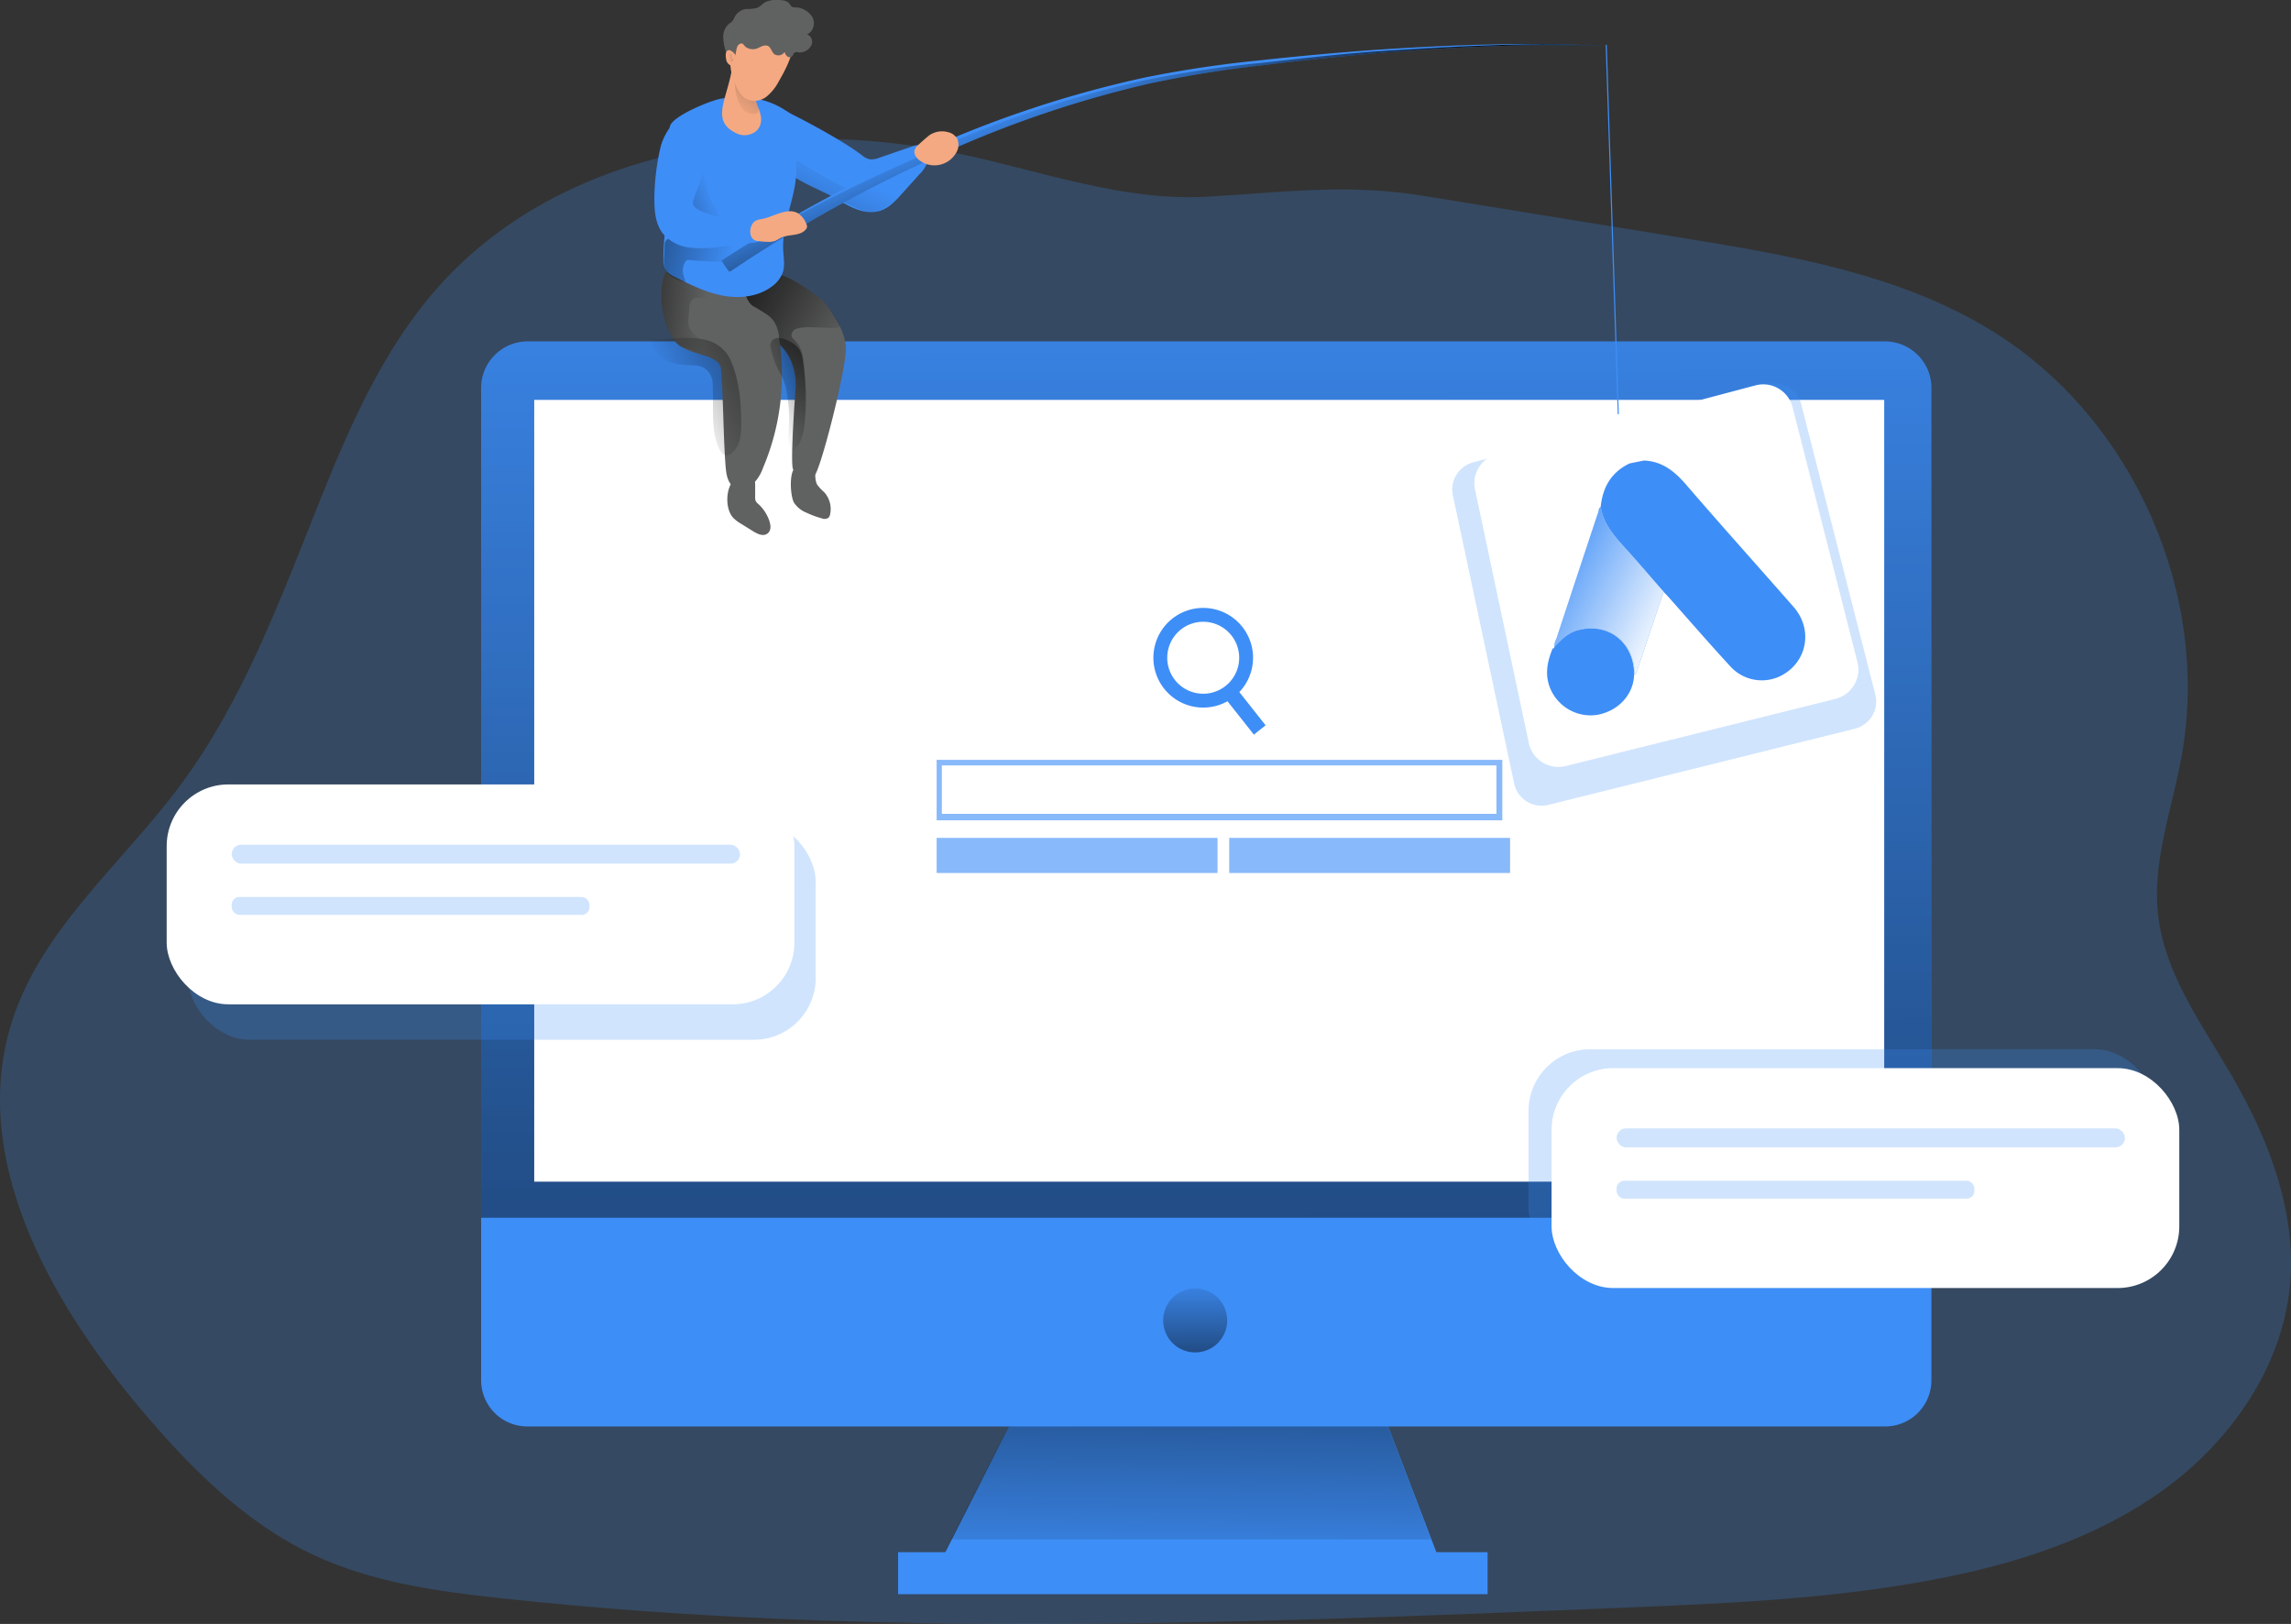 <svg id="Layer_1" data-name="Layer 1" xmlns="http://www.w3.org/2000/svg" xmlns:xlink="http://www.w3.org/1999/xlink" viewBox="0 0 681.35 482.93"><rect x="0" y="0" width="681.35" height="482.93" fill="#333333" stroke="none"/><defs><linearGradient id="linear-gradient" x1="354.01" y1="474.38" x2="355.74" y2="323.41" gradientUnits="userSpaceOnUse"><stop offset="0" stop-color="#010101" stop-opacity="0"/><stop offset="0.95" stop-color="#010101"/></linearGradient><linearGradient id="linear-gradient-2" x1="360.1" y1="95.58" x2="362.1" y2="835.12" xlink:href="#linear-gradient"/><linearGradient id="linear-gradient-3" x1="245.89" y1="174.01" x2="200.06" y2="148.78" xlink:href="#linear-gradient"/><linearGradient id="linear-gradient-4" x1="211.76" y1="152.4" x2="174.2" y2="148.48" xlink:href="#linear-gradient"/><linearGradient id="linear-gradient-5" x1="355.41" y1="378.53" x2="355.56" y2="432.33" xlink:href="#linear-gradient"/><linearGradient id="linear-gradient-6" x1="584.16" y1="289.98" x2="620.13" y2="318.41" gradientTransform="translate(-169.88 57.51) rotate(-11.58)" gradientUnits="userSpaceOnUse"><stop offset="0" stop-color="#fff" stop-opacity="0"/><stop offset="0.95" stop-color="#fff"/></linearGradient><linearGradient id="linear-gradient-7" x1="255.18" y1="110.12" x2="216.32" y2="191.53" xlink:href="#linear-gradient"/><linearGradient id="linear-gradient-8" x1="213.36" y1="114.36" x2="172.32" y2="130.75" xlink:href="#linear-gradient"/><linearGradient id="linear-gradient-9" x1="218.89" y1="137.05" x2="160.13" y2="123.42" xlink:href="#linear-gradient"/><linearGradient id="linear-gradient-10" x1="336.24" y1="74.84" x2="353.68" y2="117.28" xlink:href="#linear-gradient"/><linearGradient id="linear-gradient-11" x1="230.85" y1="177.21" x2="261.45" y2="164.44" xlink:href="#linear-gradient"/><linearGradient id="linear-gradient-12" x1="203.37" y1="177.86" x2="263.41" y2="148.42" xlink:href="#linear-gradient"/><linearGradient id="linear-gradient-13" x1="214.12" y1="115.76" x2="161.13" y2="132.97" xlink:href="#linear-gradient"/><linearGradient id="linear-gradient-14" x1="219.44" y1="90.97" x2="256.64" y2="45.65" xlink:href="#linear-gradient"/><linearGradient id="linear-gradient-15" x1="218.83" y1="75.15" x2="225.9" y2="74.16" xlink:href="#linear-gradient"/></defs><title>Google ad</title><path d="M288.61,104c-55.33-11.85-119.47-2.61-156.86,39.86-16,18.24-25.91,41-34.94,63.55-11.66,29.13-22.63,59.06-41.38,84.23C38.26,314.72,14.48,334,5.6,361.34c-13.07,40.27,10.67,83,37.94,115.41,14.63,17.38,31.06,34,51.63,43.65,17.5,8.19,37,10.85,56.2,12.92,110.31,11.9,221.65,7.35,332.51,2.79,31.18-1.28,62.5-2.58,93.17-8.4,24.17-4.59,48.26-12.21,68.21-26.62s35.39-36.38,37.69-60.88c2.06-22-6.39-43.64-17.5-62.69-8.88-15.22-19.83-30.17-21.74-47.68-1.72-15.78,4.18-31.25,7-46.87,8.76-47.91-14.18-100.07-55.41-126-27.75-17.46-61.1-23.07-93.47-28.32l-76.74-12.46c-22.75-3.69-41.6-1-64.05.27C336.37,117.89,312.44,109.15,288.61,104Z" transform="translate(-1.91 -57.98)" fill="#3e8ef7" opacity="0.24" style="isolation:isolate"/><polygon points="428.61 465.31 279.29 465.31 305.35 413.7 408.85 413.7 428.61 465.31" fill="#3e8ef7"/><polygon points="425.6 457.79 282.8 457.79 305.35 413.7 408.85 413.7 425.6 457.79" fill="url(#linear-gradient)"/><rect x="267.09" y="461.58" width="175.32" height="12.5" fill="#3e8ef7"/><path d="M576.32,173.32V468.44a13.76,13.76,0,0,1-13.81,13.74H158.78A13.76,13.76,0,0,1,145,468.44V173.32a13.83,13.83,0,0,1,13.81-13.81H562.51A13.83,13.83,0,0,1,576.32,173.32Z" transform="translate(-1.91 -57.98)" fill="#3e8ef7"/><path d="M576.32,173.32V420.11H145V173.32a13.83,13.83,0,0,1,13.81-13.81H562.51A13.83,13.83,0,0,1,576.32,173.32Z" transform="translate(-1.91 -57.98)" fill="url(#linear-gradient-2)"/><rect x="158.88" y="118.92" width="401.49" height="232.48" fill="#fff"/><path d="M440.05,195.47l87.36-23.19a8.34,8.34,0,0,1,10.22,6l22,86.24a8.35,8.35,0,0,1-6.08,10.16l-91.11,22.64A8.34,8.34,0,0,1,452.23,291L434,205.27A8.35,8.35,0,0,1,440.05,195.47Z" transform="translate(-1.91 -57.98)" fill="#3e8ef7" opacity="0.24" style="isolation:isolate"/><rect x="55.9" y="243.81" width="186.69" height="65.39" rx="18.35" fill="#3e8ef7" opacity="0.24" style="isolation:isolate"/><rect x="454.59" y="312.02" width="186.69" height="65.39" rx="18.35" fill="#3e8ef7" opacity="0.24" style="isolation:isolate"/><path d="M253.48,161.12c.29,6.22-7.66,37.17-9.39,38.32-1.44,1-4-.33-5.52-1.23-.29-.21-.5-.37-.7-.5-1.16-.86.7-24.64.7-24.64s.58-8.07-5.07-12.77c-6.3-5.23-13.52-10.06-13-13.76,0-.54,8.91-5.53,9.32-6,3.18-3.79,12.56,3.59,16.35,6.39a1.58,1.58,0,0,0,.21.12.14.14,0,0,1,0,.08c.08.09.2.25.41.46.29.37.74.9,1.24,1.52a46,46,0,0,1,3.58,5.81A16.79,16.79,0,0,1,253.48,161.12Z" transform="translate(-1.91 -57.98)" fill="#606161"/><path d="M251.63,154.94c0,1.61-12.4-1.07-13.93,1.61s1.86,1.61,3.05,7.54,0,30.45-1.32,33a3,3,0,0,1-.86,1.07c-.29-.21-.5-.37-.7-.5-1.16-.86.7-24.64.7-24.64s.58-8.07-5.07-12.77c0,0,.87-5.36-3.05-8.41a47.05,47.05,0,0,0-10-5.35c.45-.17,12.45-7.31,13.44-6.81.12.08,3.4.35,12.48,7.42.08.09.2.25.41.46.29.37.74.9,1.24,1.52C249.57,151.15,251.63,154,251.63,154.94Z" transform="translate(-1.91 -57.98)" fill="url(#linear-gradient-3)"/><path d="M228.84,197.1a12.6,12.6,0,0,1-3.13,4.94c-1.52,1.28-3.83,1.81-5.48.78-1.94-1.19-2.31-3.75-2.51-6-.66-7.75-.7-21.22-1.36-29a3.45,3.45,0,0,0-1.11-2.27l-.05,0a10.35,10.35,0,0,0-3.29-1.69c-2.35-.78-5.28-1.4-7.46-2.84a7.28,7.28,0,0,1-2-1.85c-3.87-5.32-5.32-16.12-2.1-21.27a5.63,5.63,0,0,1,4.24-2.88c5.61-.7,15.7,3,18.05,8,.74,1.65,1.07,3.47,2.14,4.91,1.86,2.59,5.53,3.38,7.34,6a10.77,10.77,0,0,1,1.48,4.54A70.64,70.64,0,0,1,228.84,197.1Z" transform="translate(-1.91 -57.98)" fill="#606161"/><path d="M216.28,163.76a2.67,2.67,0,0,1-.09,2.39c-.33-.17-.61-.37-.94-.54l-.05,0c-1.07-.57-2.18-1.15-3.29-1.69-1.57-.7-3.22-1.36-4.86-1.93-.87-.29-1.74-.58-2.6-.91a7.28,7.28,0,0,1-2-1.85c-3.87-5.32-5.32-16.12-2.1-21.27,3.13.21,6.18,1.65,9,3,1.69.83,3.38,1.61,5,2.56,1.07.61,3.25,1.52,1.56,2.72-2.3,1.6-6.71-1.24-8.48,1.36a3.94,3.94,0,0,0-.5,1.93c-.08,1-.16,2-.25,3.05a7.51,7.51,0,0,0,.17,2.72,6.1,6.1,0,0,0,2.39,2.72,61.34,61.34,0,0,1,5.52,3.83A6.29,6.29,0,0,1,216.28,163.76Z" transform="translate(-1.91 -57.98)" fill="url(#linear-gradient-4)"/><circle cx="355.45" cy="392.66" r="9.52" fill="url(#linear-gradient-5)"/><rect x="278.56" y="225.96" width="168.23" height="17.98" fill="#3e8ef7" opacity="0.61" style="isolation:isolate"/><rect x="280.11" y="227.62" width="164.94" height="14.4" fill="#fff"/><rect x="278.56" y="249.17" width="83.53" height="10.44" fill="#3e8ef7" opacity="0.61" style="isolation:isolate"/><rect x="365.57" y="249.17" width="83.53" height="10.44" fill="#3e8ef7" opacity="0.61" style="isolation:isolate"/><path d="M447.07,193l77-20.44A9,9,0,0,1,535,179l19.33,75.9a9,9,0,0,1-6.52,10.9l-80.3,20a9,9,0,0,1-10.92-6.83l-16-75.42A9,9,0,0,1,447.07,193Z" transform="translate(-1.91 -57.98)" fill="#fff"/><path d="M490.79,194.93c5.34.21,9,3.07,12.42,7,10.59,12.29,21.44,24.35,32.13,36.55,5.39,6.15,4.34,15-2.18,19.51a12.64,12.64,0,0,1-16.58-1.77c-6.31-6.85-12.41-13.9-18.6-20.86-.43-.48-.9-.93-1.35-1.4-3.73-4.25-7.39-8.56-11.19-12.74-3.34-3.68-6.68-7.31-7.49-12.48.59-5.84,3.15-10.36,8.62-12.95Z" transform="translate(-1.91 -57.98)" fill="#3e8ef7"/><path d="M478,208.75c.81,5.17,4.15,8.8,7.49,12.48,3.8,4.18,7.46,8.49,11.19,12.74L489,256.71a3.88,3.88,0,0,1-1,2c0-.33,0-.65,0-1-.44-9.24-8.08-14.8-16.91-12.33-2.89.81-4.82,2.92-6.82,4.93-.3-1,.34-1.87.63-2.76q6.18-18.8,12.42-37.55C477.36,209.58,477.41,209,478,208.75Z" transform="translate(-1.91 -57.98)" fill="#3e8ef7"/><path d="M478,208.75c.81,5.17,4.15,8.8,7.49,12.48,3.8,4.18,7.46,8.49,11.19,12.74L489,256.71a3.88,3.88,0,0,1-1,2c0-.33,0-.65,0-1-.44-9.24-8.08-14.8-16.91-12.33-2.89.81-4.82,2.92-6.82,4.93-.3-1,.34-1.87.63-2.76q6.18-18.8,12.42-37.55C477.36,209.58,477.41,209,478,208.75Z" transform="translate(-1.91 -57.98)" fill="url(#linear-gradient-6)"/><path d="M464.16,250.37c2-2,3.93-4.12,6.82-4.93,8.83-2.47,16.47,3.09,16.91,12.33,0,.33,0,.65,0,1-.23,5.82-4.69,10.63-10.9,11.78a13,13,0,0,1-13.88-7.5c-1.9-4.23-1.09-8.23.57-12.24.32,0,.53-.07.46-.45Z" transform="translate(-1.91 -57.98)" fill="#3e8ef7"/><polygon points="481.11 123.21 477.53 13.38 477.87 13.29 481.45 123.12 481.11 123.21" fill="#3e8ef7"/><path d="M237.68,92.07c5.61,2.83,15.46,8.17,20.46,12a5.87,5.87,0,0,0,2.29,1.26,5.75,5.75,0,0,0,3-.45l9.52-3.27a5.19,5.19,0,0,1,2.89-.4c1.72.42,2.54,2.55,2.17,4.28a10.41,10.41,0,0,1-2.79,4.46l-5,5.56c-1.88,2.11-3.9,4.31-6.59,5.17-4.06,1.29-8.36-.81-12-3-6.78-4.17-16.08-6.39-20-13.5-1.19-2.15-1.23-9.44,1-11.64C235,90.07,235.29,90.87,237.68,92.07Z" transform="translate(-1.91 -57.98)" fill="#3e8ef7"/><path d="M238.31,110.88l.58-5.22s15.47,10,19.14,9.47,17.47-9.37,17.47-9.37-3.35,9.76-9.34,13.24S262.87,123.06,238.31,110.88Z" transform="translate(-1.91 -57.98)" fill="url(#linear-gradient-7)"/><path d="M199.2,134.93a6.13,6.13,0,0,0,.87,3.61,6.75,6.75,0,0,0,2.45,1.75c4.59,2.3,9.25,4.63,14.3,5.59s10.61.36,14.7-2.74a8.87,8.87,0,0,0,3.22-4.24c.65-2.08.21-4.33.1-6.51-.28-5.44,1.53-10.73,2.8-16s1.93-11.1-.47-16c-1.89-3.84,2.18-7.07-1.4-9.42-5-3.31-11-4.91-19.23-3.68-3.2.48-14.12,5-15.3,8s2.27,6.08,1.86,9.29C201.85,114.53,199.2,124.9,199.2,134.93Z" transform="translate(-1.91 -57.98)" fill="#3e8ef7"/><path d="M215.79,120.55a9.53,9.53,0,0,1-3.41-6.58c-.1-1.8.36-3.61.15-5.4a7.24,7.24,0,0,0-2.6-4.75,1.33,1.33,0,0,0-2.11.2c-3.22,3.09-3.7,8-3.88,12.47-.08,2.13-.08,4.47,1.3,6.1,1.21,1.44,3.2,1.93,5.06,2.18s8,1.14,9.41-.3C221.74,122.45,217.13,121.69,215.79,120.55Z" transform="translate(-1.91 -57.98)" fill="url(#linear-gradient-8)"/><path d="M205.74,135.84a1.26,1.26,0,0,1,.42-.44,1.44,1.44,0,0,1,.8-.08c1.57.16,11.82.83,12.23.55s8.88-4.14,8.68-4.59-14.49-1.63-15-1.74c-1.73-.4-4,2.41-5.57,1.59A25.94,25.94,0,0,0,203,129c-1.21-.36-2.86-.22-3.28,1a3,3,0,0,0-.13.85l-.17,3.6a7.67,7.67,0,0,0,.49,3.93c.83,1.61,2.64,2.42,4.32,3.11a2.52,2.52,0,0,0,1.63.23C205,139.79,204.5,137.77,205.74,135.84Z" transform="translate(-1.91 -57.98)" fill="url(#linear-gradient-9)"/><path d="M216.44,135.49a418.32,418.32,0,0,1,60.69-32.9A329.22,329.22,0,0,1,342.54,81a342.82,342.82,0,0,1,34.08-5.08q17.11-1.87,34.27-3.11c22.88-1.5,45.84-2.39,68.74-1.13-22.91-.92-45.84.32-68.66,2.16q-17.12,1.48-34.17,3.62A336.67,336.67,0,0,0,343,83a326.32,326.32,0,0,0-64.58,22.44,415.14,415.14,0,0,0-59.6,33.46Z" transform="translate(-1.91 -57.98)" fill="#3e8ef7"/><path d="M216.44,135.49c19.35-12.7,40.64-23,61.7-32.25A323.48,323.48,0,0,1,343,81.7a337.06,337.06,0,0,1,33.79-5c11.4-1.25,22.84-2.6,34.28-3.43,22.87-1.49,45.69-2.85,68.59-1.59-22.91-.92-45.84.32-68.66,2.16q-17.12,1.48-34.17,3.62A336.67,336.67,0,0,0,343,83a326.32,326.32,0,0,0-64.58,22.44,415.14,415.14,0,0,0-59.6,33.46Z" transform="translate(-1.91 -57.98)" fill="url(#linear-gradient-10)"/><path d="M236.35,187.37c-.1,1.75-.18,3.67.87,5.07,2.77-1.65,3.6-5.22,3.95-8.42a69.65,69.65,0,0,0-.52-19,8.61,8.61,0,0,0-.87-2.91,7.89,7.89,0,0,0-3.62-2.88,6.07,6.07,0,0,0-2.86-.75,2.4,2.4,0,0,0-2.25,1.65,3.57,3.57,0,0,0,.19,1.82,26.27,26.27,0,0,0,2.16,6.13,17.25,17.25,0,0,1,2.17,5.06A44.87,44.87,0,0,1,236.35,187.37Z" transform="translate(-1.91 -57.98)" fill="url(#linear-gradient-11)"/><path d="M198.58,164.27c2,1.59,4.72,2.08,7.3,2.26,1,.06,1.9.09,2.85.13a5.34,5.34,0,0,1,5.11,5.08q.1,3,.11,5.91c0,4.73-.16,9.67,1.91,13.91.44.88,1.14,1.83,2.12,1.84a2.38,2.38,0,0,0,1.44-.58,7.44,7.44,0,0,0,2.49-4.12,19.89,19.89,0,0,0,.42-4.87c0-6.26-.55-12.65-3-18.41a13,13,0,0,0-1-1.9,11,11,0,0,0-6.77-4.51,26.76,26.76,0,0,0-8.29-.43c-1.32.08-2.63.19-4,.26-.74,0-3.5-.38-4,0C194.3,159.75,197.79,163.67,198.58,164.27Z" transform="translate(-1.91 -57.98)" fill="url(#linear-gradient-12)"/><path d="M220,212a10.92,10.92,0,0,0,2.3,1.73l3.6,2.24c1.3.81,3,1.6,4.23.69s1-2.49.58-3.79a12,12,0,0,0-3.26-5,3,3,0,0,1-.79-.9,2.56,2.56,0,0,1-.16-1.17l0-3.7c0-3.76-5.16-3.08-6.79-.86C217.7,203.94,217.64,209.5,220,212Z" transform="translate(-1.91 -57.98)" fill="#606161"/><path d="M238,207.38a7.85,7.85,0,0,0,3.73,3.05,26.67,26.67,0,0,0,4.57,1.69,2.11,2.11,0,0,0,2-.17,1.93,1.93,0,0,0,.48-1,7.42,7.42,0,0,0-1.81-6.66,12.3,12.3,0,0,1-2-2.15c-.7-1.24-.55-2.75-.68-4.17-.28-3.1-5.22-2.29-6.41-.28S237,205.43,238,207.38Z" transform="translate(-1.91 -57.98)" fill="#606161"/><path d="M205.89,117.34c.05-1.51,1.36-2.63,2.35-3.78a11,11,0,0,0,2.61-7.79c-.1-1.61-1.16-3.59-2.74-3.25a2.92,2.92,0,0,0-1,.51,18.74,18.74,0,0,0-7.41,10.34,9.76,9.76,0,0,0-.32,4.61,10.74,10.74,0,0,0,3.4,5.24,28.77,28.77,0,0,0,10.7,6.39c1.06.35,4.29,1.42,3.57-.62C216.61,127.85,205.85,118.83,205.89,117.34Z" transform="translate(-1.91 -57.98)" fill="url(#linear-gradient-13)"/><path d="M218.06,138.73l10.18.06s-2.16,3.55-3.94,3.75Z" transform="translate(-1.91 -57.98)" fill="#3e8ef7"/><path d="M198.31,101.93a69.71,69.71,0,0,0-1.79,15.16c0,3.61.29,7.46,2.51,10.31a12.26,12.26,0,0,0,8.16,4.24,36.52,36.52,0,0,0,9.39-.34l9.45-1.17a5,5,0,0,0,2.06-.57c1.9-1.2,1.22-4.36-.59-5.7s-3.9.77-6.06.12c-2.39-.72-10.91-2.46-12.67-4.23a2.39,2.39,0,0,1-.75-1.16,2.85,2.85,0,0,1,.22-1.43c2.1-6.33,7.44-17.12,2.92-22.38C205.62,88.33,199.6,96.32,198.31,101.93Z" transform="translate(-1.91 -57.98)" fill="#3e8ef7"/><path d="M220.75,97.54a5.53,5.53,0,0,0,6-.53,4.59,4.59,0,0,0,1.47-2.7c.45-3-2-5.7-1.83-8.68.11-1.48.89-3,.36-4.39-.45-1.18-7.07-3.11-7.31-1.86C217.74,88.18,213.51,93.93,220.75,97.54Z" transform="translate(-1.91 -57.98)" fill="#f4a982"/><path d="M220.38,79.81s-.69,12.91,6.27,12c0,0,1.09-.15.76-1.74s-1.66-3.23-1.59-4.64S220.38,79.81,220.38,79.81Z" transform="translate(-1.91 -57.98)" fill="url(#linear-gradient-14)"/><path d="M237.75,71.79c-.42,3.7-2.81,7.91-4.29,10.5a14.47,14.47,0,0,1-3.67,4.5,5.83,5.83,0,0,1-5.52.82c-1.65-.7-2.68-2.35-3.46-4a17.84,17.84,0,0,1-1.73-8.24c.16-3,1.56-8.61,5.77-6.47.86.45,1.44,1.28,2.26,1.81a3.81,3.81,0,0,0,3.92.21c.45-.25.95-.62,1.44-.45a1.91,1.91,0,0,1,.62.41,3,3,0,0,0,3.54,0A1.69,1.69,0,0,0,237.75,71.79Z" transform="translate(-1.91 -57.98)" fill="#f4a982"/><path d="M239.09,121.32a6.36,6.36,0,0,1,2.64,3.27,1.85,1.85,0,0,1,.2.79,1.51,1.51,0,0,1-.44.91c-1.76,2-5,1.25-7.36,2.41-.59.29-1.12.7-1.73.93a6.19,6.19,0,0,1-2.5.25c-.89,0-1.78-.12-2.67-.22-2.14-.25-2.58-2.6-1.91-4.36.61-1.59,1.6-1.93,3.15-2.19C231.68,122.57,235.88,119.63,239.09,121.32Z" transform="translate(-1.91 -57.98)" fill="#f4a982"/><path d="M241.9,68.16c1.94-.66,2.6-3.38,1.57-5.16a6.2,6.2,0,0,0-5.15-2.84,1.48,1.48,0,0,1-1-.25,2.42,2.42,0,0,1-.49-.66c-.71-1.11-2.23-1.27-3.55-1.27a7.51,7.51,0,0,0-3.71.62c-.9.49-1.6,1.4-2.63,1.77a14.19,14.19,0,0,1-3.22.29,4.54,4.54,0,0,0-3.34,2.39,4.63,4.63,0,0,1-.7,1.27,10.21,10.21,0,0,1-.86.66A5,5,0,0,0,217,68.86a15.41,15.41,0,0,0,.74,4.32,1.49,1.49,0,0,0,.37.74c.45.37,2,1.51,2.29,1,.58-1,.28-3.28,1.47-3.85s1.06.44,2,1a3.73,3.73,0,0,0,3.17.33c.54-.21,1-.49,1.57-.7a2.21,2.21,0,0,1,1.64-.08c1,.45,1.12,1.85,2,2.51a2.21,2.21,0,0,0,3-.7,2.55,2.55,0,0,0,.82,1.32,1.09,1.09,0,0,0,1.49-.08c.2-.25.24-.66.49-.91a1.4,1.4,0,0,1,.91-.29,3.23,3.23,0,0,0,1.69,0,3.79,3.79,0,0,0,2.67-2.31A2.41,2.41,0,0,0,241.9,68.16Z" transform="translate(-1.91 -57.98)" fill="#606161"/><path d="M219.16,73a1.15,1.15,0,0,0-.55-.11,1,1,0,0,0-.69.54,2.24,2.24,0,0,0-.17.89,5.49,5.49,0,0,0,.13,1.34,2.26,2.26,0,0,0,1.49,1.84,1.48,1.48,0,0,0,1.69-1A3.41,3.41,0,0,0,219.16,73Z" transform="translate(-1.91 -57.98)" fill="#f4a982"/><path d="M219.55,75.26c-.13-.24,0-.52,0-.79s-.36-.5-.73-.67a.22.22,0,0,0-.12.09,2.09,2.09,0,0,0-.17,1.73,1.31,1.31,0,0,0,.3.57.67.67,0,0,0,.59.22.83.83,0,0,0,.54-.58C220,75.4,219.73,75.57,219.55,75.26Z" transform="translate(-1.91 -57.98)" fill="url(#linear-gradient-15)"/><path d="M278.24,98.24c-1.06.88-2.1,1.78-3.1,2.72a3.78,3.78,0,0,0-1.2,1.61c-.36,1.22.53,2.46,1.56,3.19a7.42,7.42,0,0,0,10.62-2.1,4.61,4.61,0,0,0,.59-4.15,4.06,4.06,0,0,0-2.77-2.21A6.72,6.72,0,0,0,278.24,98.24Z" transform="translate(-1.91 -57.98)" fill="#f4a982"/><path d="M359.75,268.4a14.82,14.82,0,1,1,14.82-14.82A14.83,14.83,0,0,1,359.75,268.4Zm0-25.52a10.7,10.7,0,1,0,10.7,10.7A10.71,10.71,0,0,0,359.75,242.88Z" transform="translate(-1.91 -57.98)" fill="#3e8ef7"/><rect x="369.41" y="260.93" width="4.45" height="15.86" transform="translate(-88.54 230.51) rotate(-38.34)" fill="#3e8ef7"/><rect x="49.57" y="233.27" width="186.69" height="65.39" rx="18.35" fill="#fff"/><rect x="68.91" y="251.2" width="151.18" height="5.63" rx="2.81" fill="#3e8ef7" opacity="0.24" style="isolation:isolate"/><rect x="68.91" y="266.75" width="106.4" height="5.32" rx="2.29" fill="#3e8ef7" opacity="0.24" style="isolation:isolate"/><rect x="461.44" y="317.64" width="186.69" height="65.39" rx="18.35" fill="#fff"/><rect x="480.78" y="335.57" width="151.18" height="5.63" rx="2.81" fill="#3e8ef7" opacity="0.24" style="isolation:isolate"/><rect x="480.78" y="351.13" width="106.4" height="5.32" rx="2.29" fill="#3e8ef7" opacity="0.24" style="isolation:isolate"/></svg>
